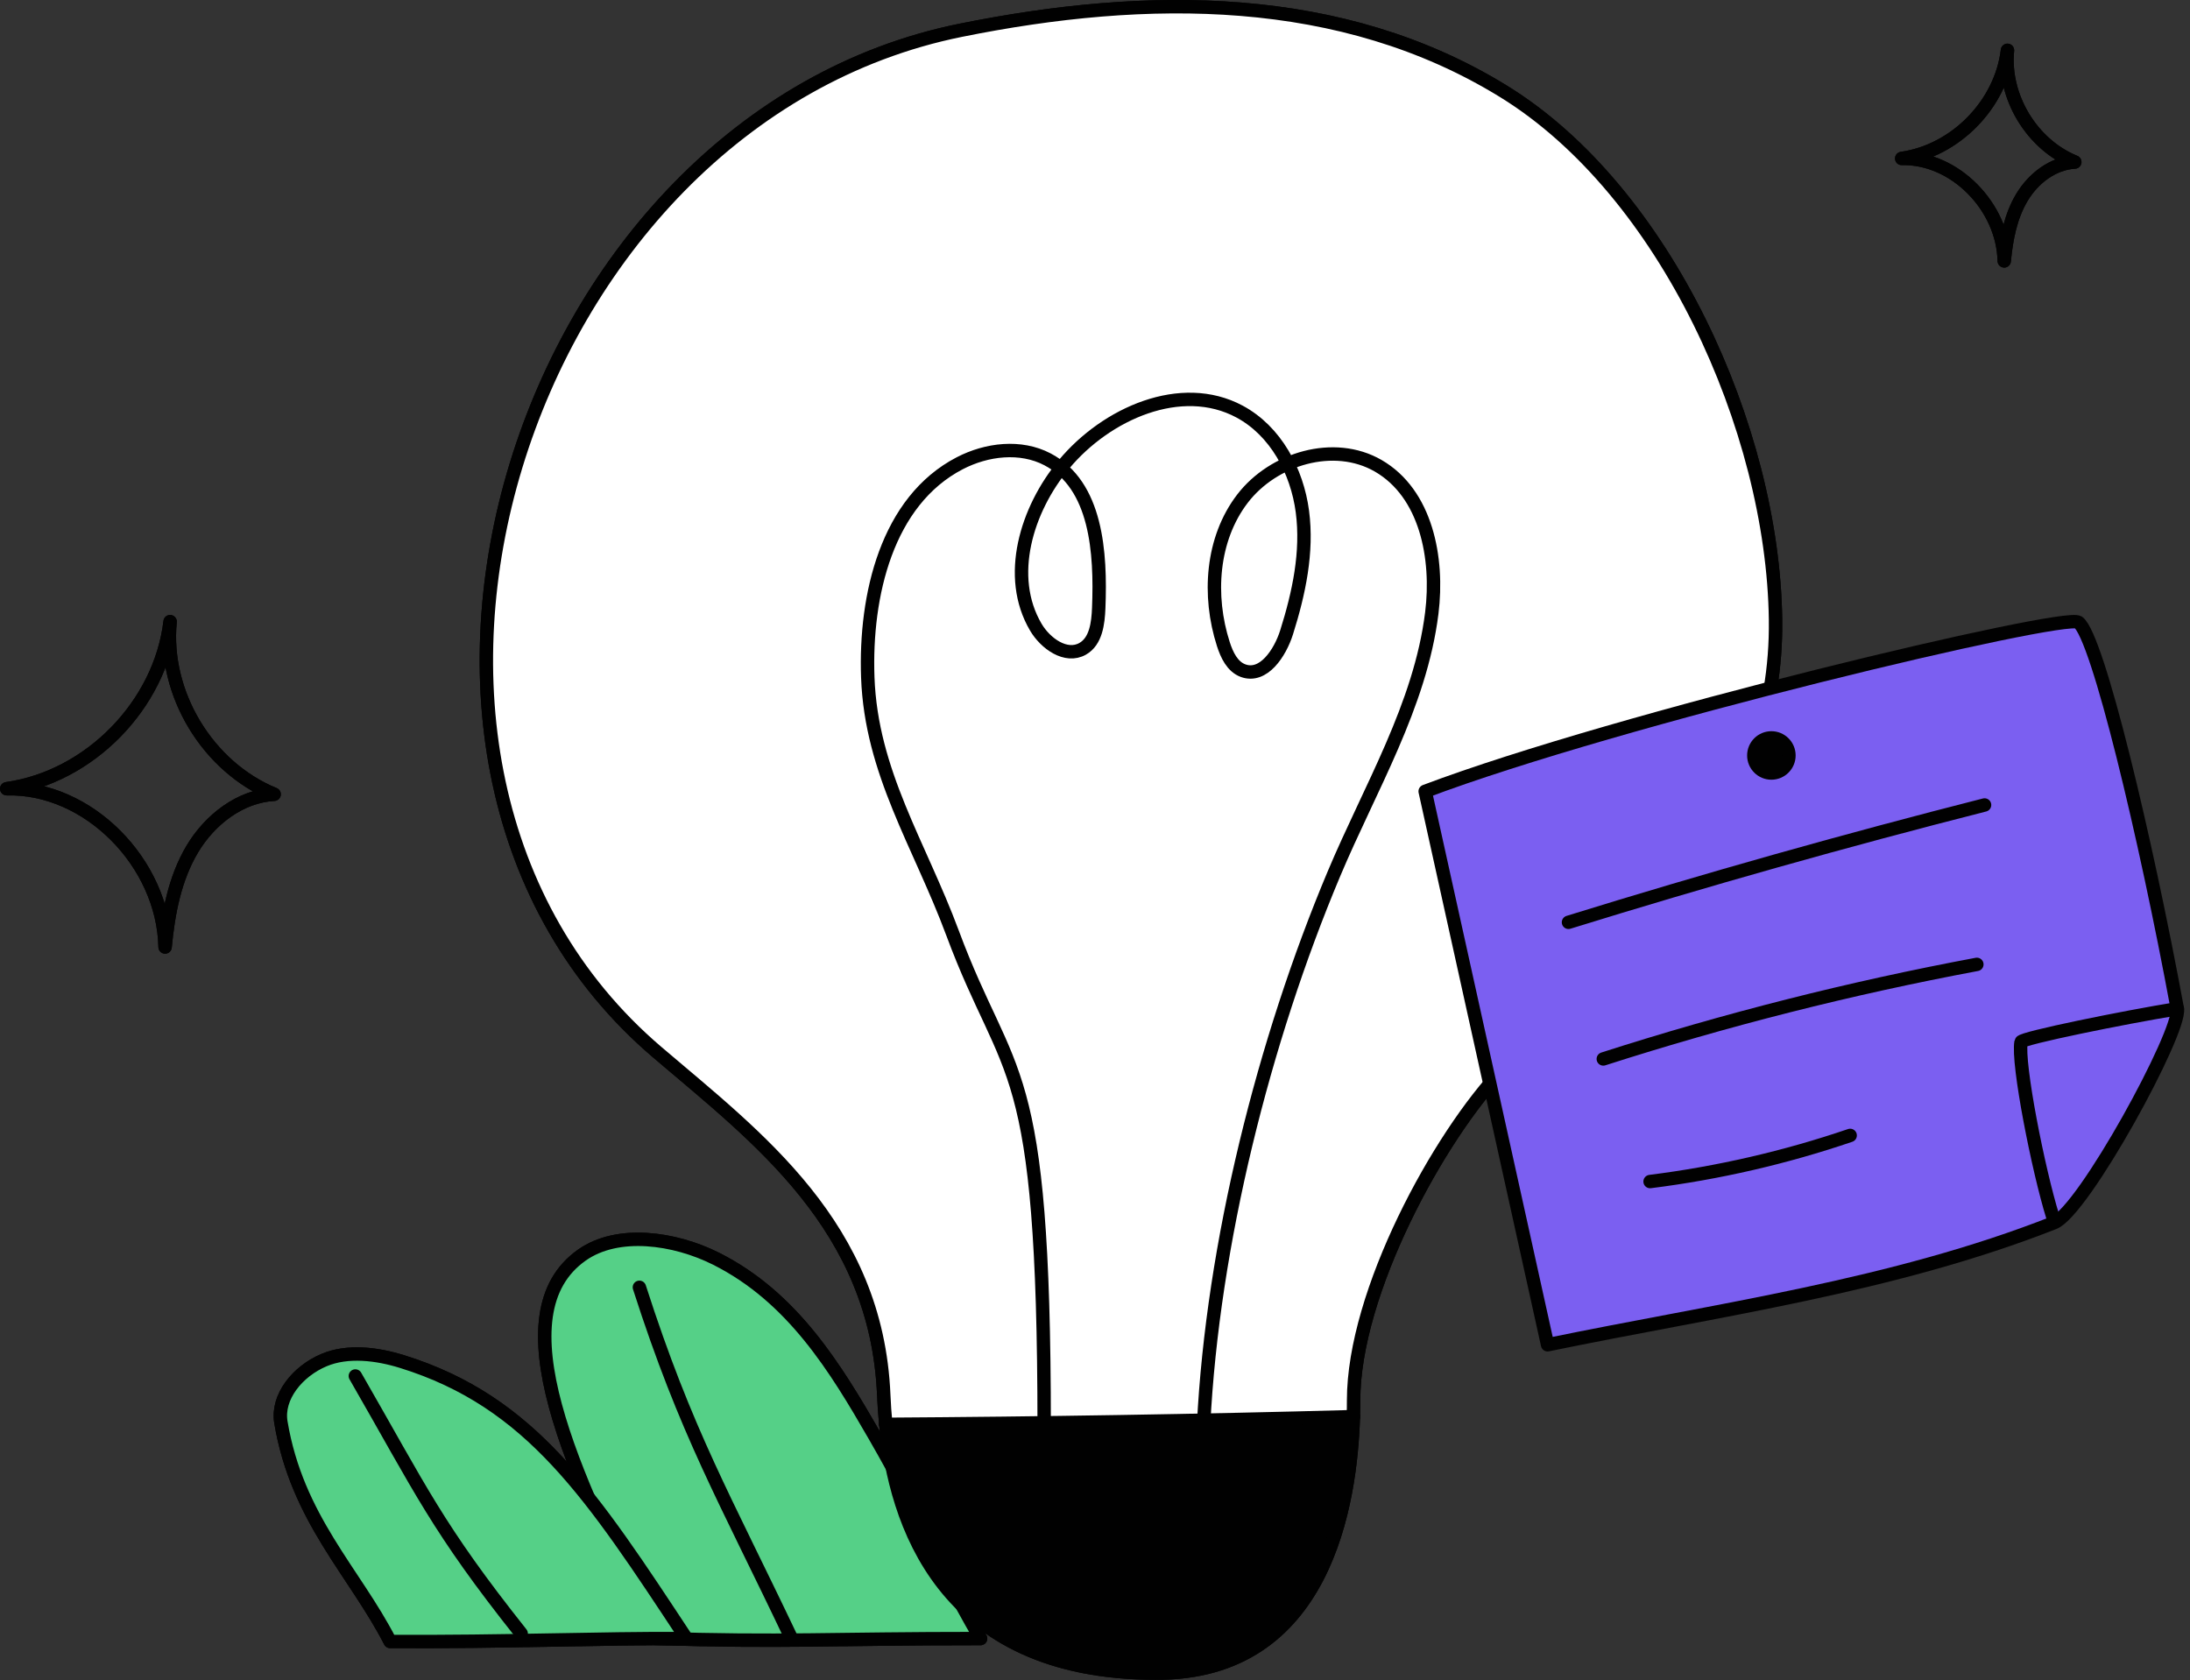 <svg width="245" height="188" viewBox="0 0 245 188" fill="none" xmlns="http://www.w3.org/2000/svg">
<rect x="0" y="0" width="245" height="188" fill="#333333" stroke="none"/>
<g clip-path="url(#clip0_35_3460)">
<path d="M212.749 17.728C218.756 16.88 223.866 11.655 224.58 5.631C224.071 10.819 227.287 16.156 232.112 18.129C229.642 18.269 227.455 19.971 226.188 22.097C224.922 24.223 224.45 26.726 224.217 29.189C224.085 23.083 218.63 17.576 212.749 17.728Z" stroke="#010101" stroke-width="1.5" stroke-linecap="round" stroke-linejoin="round"/>
<path d="M0.75 88.245C10.032 86.935 17.927 78.862 19.03 69.553C18.243 77.569 23.212 85.814 30.667 88.864C26.85 89.08 23.471 91.711 21.514 94.995C19.557 98.28 18.828 102.147 18.469 105.953C18.264 96.518 9.837 88.011 0.75 88.245Z" stroke="#010101" stroke-width="1.5" stroke-linecap="round" stroke-linejoin="round"/>
<path d="M109.701 183.327C103.507 172.588 104.024 171.351 97.83 160.611C93.494 153.093 88.686 145.13 80.092 140.821C75.456 138.496 69.103 137.593 65.092 140.426C55.733 147.035 63.844 164.511 73.276 183.304C87.607 183.76 92.721 183.327 109.701 183.327Z" fill="#55D087" stroke="#010101" stroke-width="1.5" stroke-linecap="round" stroke-linejoin="round"/>
<path d="M71.531 144.028C76.785 160.366 81.059 167.554 88.55 183.327" stroke="#010101" stroke-width="1.5" stroke-linecap="round" stroke-linejoin="round"/>
<path d="M76.795 183.327C66.178 167.225 59.462 156.844 44.992 152.341C42.156 151.458 38.894 151.056 36.252 152.17C33.264 153.43 30.953 156.312 31.424 159.125C33.229 169.914 39.647 175.867 43.649 183.655C56.562 183.722 67.029 183.276 76.795 183.327Z" fill="#55D087" stroke="#010101" stroke-width="1.5" stroke-linecap="round" stroke-linejoin="round"/>
<path d="M39.753 153.95C47.12 166.75 48.883 170.899 58.305 182.764" stroke="#010101" stroke-width="1.5" stroke-linecap="round" stroke-linejoin="round"/>
<path d="M129.279 187.192C148.3 187.341 151.118 168.043 151.402 158.498C133.994 158.975 116.327 159.247 99.097 159.358C100.163 170.077 105.213 187.192 129.278 187.192H129.279Z" fill="#010101" stroke="#010101" stroke-width="1.5" stroke-linecap="round" stroke-linejoin="round"/>
<path d="M168.153 119.615C183.452 103.639 198.928 91.415 198.632 69.298C198.347 48.004 186.331 21.376 168.194 10.216C150.058 -0.945 128.349 -0.83 107.475 3.388C58.141 13.355 35.452 85.245 73.511 117.71C84.751 127.298 98.084 137.182 98.869 156.104C98.91 157.091 98.981 158.188 99.097 159.359C116.327 159.249 133.994 158.976 151.402 158.499C151.422 157.843 151.43 157.231 151.43 156.677C151.43 144.598 160.955 127.134 168.154 119.616L168.153 119.615Z" fill="white" stroke="#010101" stroke-width="1.5" stroke-linecap="round" stroke-linejoin="round"/>
<path d="M134.648 159.417C135.652 139.222 141.385 116.42 149.224 97.782C153.269 88.163 158.885 78.947 160.177 68.593C160.944 62.44 159.551 55.214 154.182 52.112C149.256 49.266 142.455 51.277 138.997 55.794C135.539 60.311 135.116 66.649 136.859 72.064C137.251 73.281 137.866 74.591 139.065 75.033C141.349 75.874 143.205 73.063 143.936 70.742C145.311 66.376 146.299 61.775 145.703 57.236C145.107 52.698 142.699 48.207 138.665 46.045C132.137 42.547 123.766 46.262 119.028 51.955C114.824 57.005 112.545 64.509 115.88 70.171C116.964 72.012 119.259 73.643 121.118 72.591C122.608 71.748 122.848 69.74 122.917 68.03C123.166 61.824 122.686 54.274 117.185 51.391C114.169 49.81 110.393 50.261 107.37 51.829C99.221 56.055 96.751 66.604 97.08 75.778C97.463 86.428 102.86 94.422 106.572 104.412C112.87 121.361 116.813 117.73 116.813 159.608C122.126 159.463 126.373 159.419 134.65 159.419L134.648 159.417Z" stroke="#010101" stroke-width="1.5" stroke-linecap="round" stroke-linejoin="round"/>
<path d="M212.749 17.728C218.756 16.88 223.866 11.655 224.58 5.631C224.071 10.819 227.287 16.156 232.112 18.129C229.642 18.269 227.455 19.971 226.188 22.097C224.922 24.223 224.45 26.726 224.217 29.189C224.085 23.083 218.63 17.576 212.749 17.728Z" stroke="#010101" stroke-width="1.5" stroke-linecap="round" stroke-linejoin="round"/>
<path d="M0.75 88.245C10.032 86.935 17.927 78.862 19.03 69.553C18.243 77.569 23.212 85.814 30.667 88.864C26.85 89.08 23.471 91.711 21.514 94.995C19.557 98.28 18.828 102.147 18.469 105.953C18.264 96.518 9.837 88.011 0.75 88.245Z" stroke="#010101" stroke-width="1.5" stroke-linecap="round" stroke-linejoin="round"/>
<path d="M109.701 183.327C103.507 172.588 104.024 171.351 97.83 160.611C93.494 153.093 88.686 145.13 80.092 140.821C75.456 138.496 69.103 137.593 65.092 140.426C55.733 147.035 63.844 164.511 73.276 183.304C87.607 183.76 92.721 183.327 109.701 183.327Z" fill="#55D087" stroke="#010101" stroke-width="1.5" stroke-linecap="round" stroke-linejoin="round"/>
<path d="M71.531 144.028C76.785 160.366 81.059 167.554 88.55 183.327" stroke="#010101" stroke-width="1.5" stroke-linecap="round" stroke-linejoin="round"/>
<path d="M76.795 183.327C66.178 167.225 59.462 156.844 44.992 152.341C42.156 151.458 38.894 151.056 36.252 152.17C33.264 153.43 30.953 156.312 31.424 159.125C33.229 169.914 39.647 175.867 43.649 183.655C56.562 183.722 67.029 183.276 76.795 183.327Z" fill="#55D087" stroke="#010101" stroke-width="1.5" stroke-linecap="round" stroke-linejoin="round"/>
<path d="M39.753 153.95C47.12 166.75 48.883 170.899 58.305 182.764" stroke="#010101" stroke-width="1.5" stroke-linecap="round" stroke-linejoin="round"/>
<path d="M129.279 187.192C148.3 187.341 151.118 168.043 151.402 158.498C133.994 158.975 116.327 159.247 99.097 159.358C100.163 170.077 105.213 187.192 129.278 187.192H129.279Z" fill="#010101" stroke="#010101" stroke-width="1.5" stroke-linecap="round" stroke-linejoin="round"/>
<path d="M168.153 119.615C183.452 103.639 198.928 91.415 198.632 69.298C198.347 48.004 186.331 21.376 168.194 10.216C150.058 -0.945 128.349 -0.83 107.475 3.388C58.141 13.355 35.452 85.245 73.511 117.71C84.751 127.298 98.084 137.182 98.869 156.104C98.91 157.091 98.981 158.188 99.097 159.359C116.327 159.249 133.994 158.976 151.402 158.499C151.422 157.843 151.43 157.231 151.43 156.677C151.43 144.598 160.955 127.134 168.154 119.616L168.153 119.615Z" fill="white" stroke="#010101" stroke-width="1.5" stroke-linecap="round" stroke-linejoin="round"/>
<path d="M134.648 159.417C135.652 139.222 141.385 116.42 149.224 97.782C153.269 88.163 158.885 78.947 160.177 68.593C160.944 62.44 159.551 55.214 154.182 52.112C149.256 49.266 142.455 51.277 138.997 55.794C135.539 60.311 135.116 66.649 136.859 72.064C137.251 73.281 137.866 74.591 139.065 75.033C141.349 75.874 143.205 73.063 143.936 70.742C145.311 66.376 146.299 61.775 145.703 57.236C145.107 52.698 142.699 48.207 138.665 46.045C132.137 42.547 123.766 46.262 119.028 51.955C114.824 57.005 112.545 64.509 115.88 70.171C116.964 72.012 119.259 73.643 121.118 72.591C122.608 71.748 122.848 69.74 122.917 68.03C123.166 61.824 122.686 54.274 117.185 51.391C114.169 49.81 110.393 50.261 107.37 51.829C99.221 56.055 96.751 66.604 97.08 75.778C97.463 86.428 102.86 94.422 106.572 104.412C112.87 121.361 116.813 117.73 116.813 159.608C122.126 159.463 126.373 159.419 134.65 159.419L134.648 159.417Z" stroke="#010101" stroke-width="1.5" stroke-linecap="round" stroke-linejoin="round"/>
<path d="M159.437 88.538C164.002 109.178 168.567 129.817 173.131 150.457C192.16 146.528 211.709 143.918 229.789 136.8C233.095 135.498 244.054 115.41 243.582 112.858C239.994 93.456 234.669 71.251 232.51 69.625C231.043 68.52 181 80.392 159.437 88.538Z" fill="#7B5FF1" stroke="#010101" stroke-width="1.5" stroke-linecap="round" stroke-linejoin="round"/>
<path d="M175.47 103.191C190.87 98.418 206.392 94.04 222.017 90.063" stroke="#010101" stroke-width="1.5" stroke-linecap="round" stroke-linejoin="round"/>
<path d="M179.365 118.478C193.054 114.079 207.021 110.543 221.155 107.898" stroke="#010101" stroke-width="1.5" stroke-linecap="round" stroke-linejoin="round"/>
<path d="M184.598 132.195C192.208 131.239 199.721 129.507 206.982 127.034" stroke="#010101" stroke-width="1.5" stroke-linecap="round" stroke-linejoin="round"/>
<path d="M243.582 112.858C237.624 113.823 226.178 116.153 226.1 116.576C225.66 118.963 228.034 130.937 229.649 136.13" stroke="#010101" stroke-width="1.5" stroke-linecap="round" stroke-linejoin="round"/>
<path d="M198.168 86.487C199.253 86.487 200.132 85.608 200.132 84.523C200.132 83.438 199.253 82.559 198.168 82.559C197.083 82.559 196.204 83.438 196.204 84.523C196.204 85.608 197.083 86.487 198.168 86.487Z" fill="#010101" stroke="#010101" stroke-width="1.5" stroke-linecap="round" stroke-linejoin="round"/>
</g>
<defs>
<clipPath id="clip0_35_3460">
<rect width="244.347" height="187.943" fill="white"/>
</clipPath>
</defs>
</svg>
